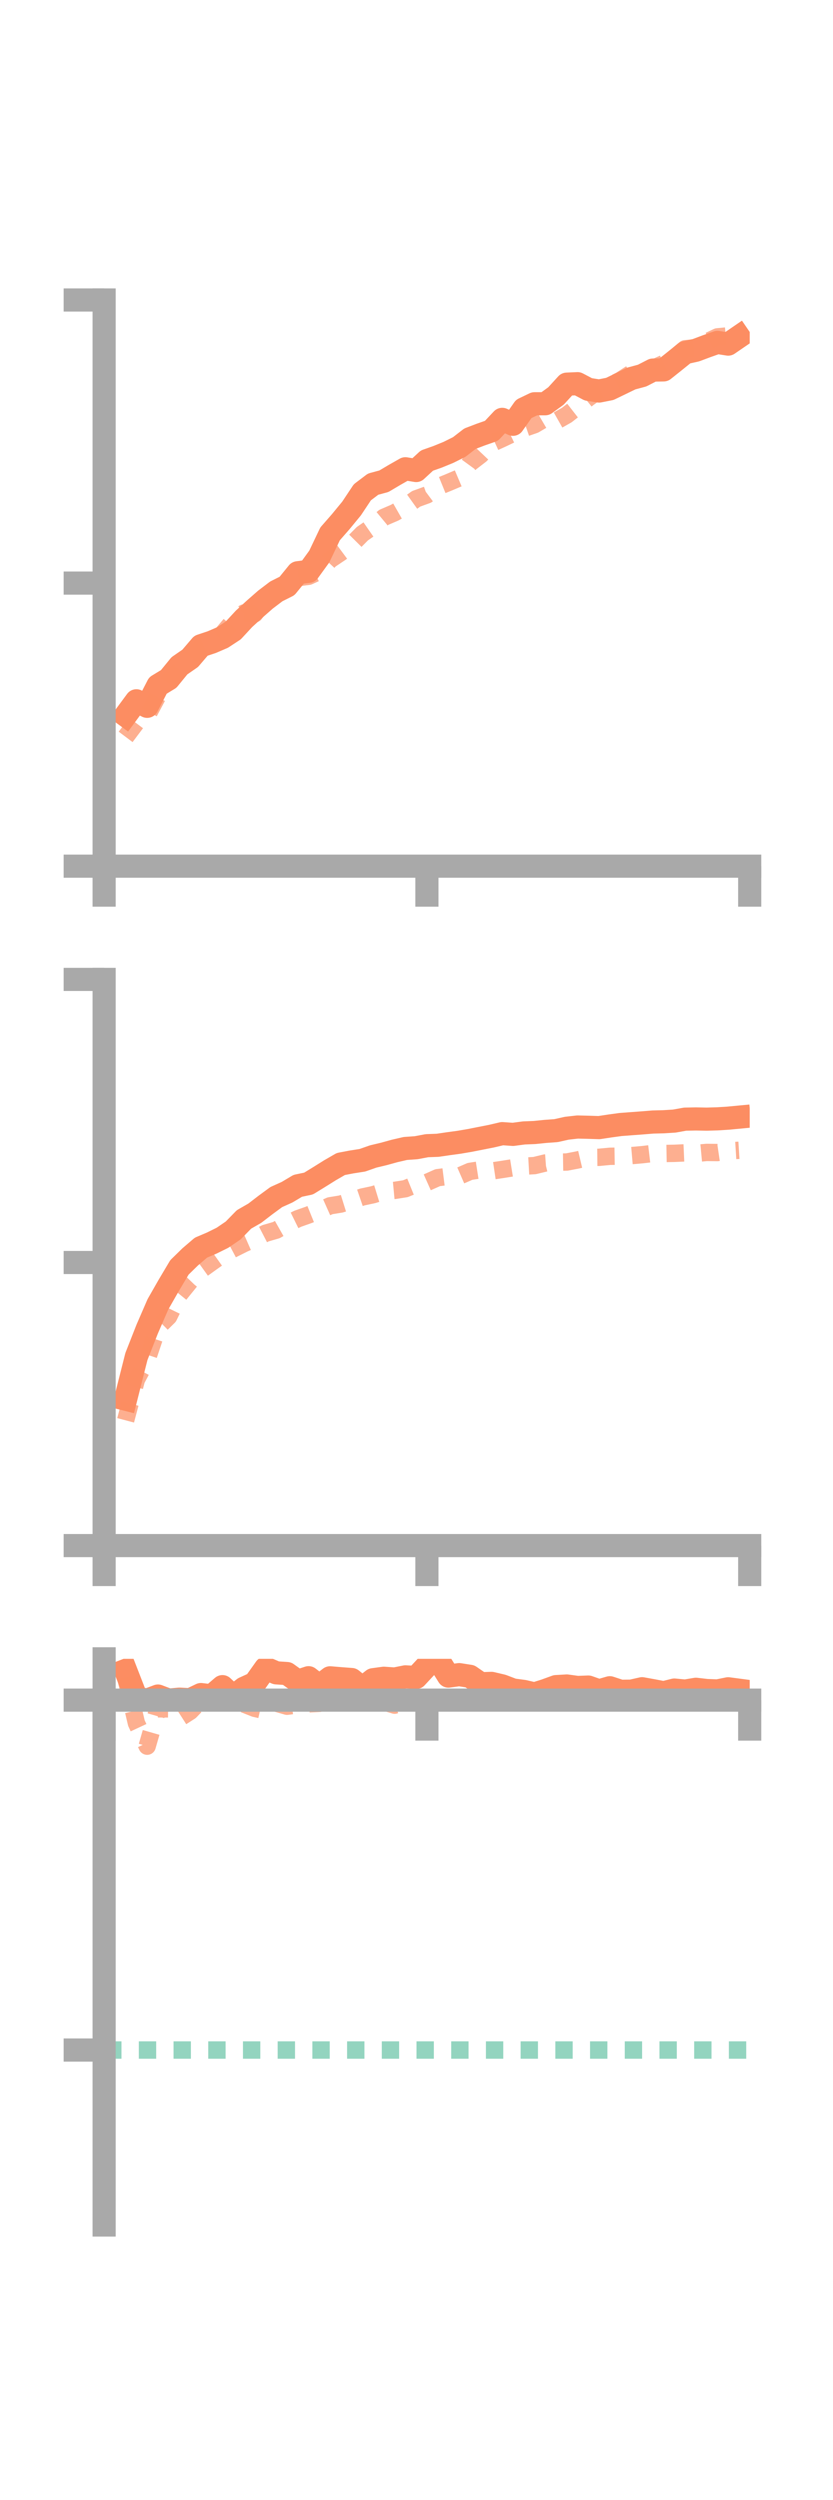 <?xml version="1.0" encoding="utf-8" standalone="no"?>
<!DOCTYPE svg PUBLIC "-//W3C//DTD SVG 1.1//EN"
  "http://www.w3.org/Graphics/SVG/1.1/DTD/svg11.dtd">
<!-- Created with matplotlib (https://matplotlib.org/) -->
<svg height="216pt" version="1.1" viewBox="0 0 72 216" width="72pt" xmlns="http://www.w3.org/2000/svg" xmlns:xlink="http://www.w3.org/1999/xlink">
 <defs>
  <style type="text/css">*{stroke-linecap:butt;stroke-linejoin:round;}</style>
 </defs>
 <g id="figure_1">
  <g id="patch_1">
   <path d="M 0 216 
L 72 216 
L 72 0 
L 0 0 
z
" style="fill:none;"/>
  </g>
  <g id="axes_1">
   <g id="patch_2">
    <path d="M 9 74.838 
L 64.8 74.838 
L 64.8 25.92 
L 9 25.92 
z
" style="fill:none;"/>
   </g>
   <g id="matplotlib.axis_1">
    <g id="xtick_1">
     <g id="line2d_1">
      <defs>
       <path d="M 0 0 
L 0 3.5 
" id="ma5244ed8f5" style="stroke:#a9a9a9;stroke-width:2;"/>
      </defs>
      <g>
       <use style="fill:#a9a9a9;stroke:#a9a9a9;stroke-width:2;" x="9" xlink:href="#ma5244ed8f5" y="74.838"/>
      </g>
     </g>
    </g>
    <g id="xtick_2">
     <g id="line2d_2">
      <g>
       <use style="fill:#a9a9a9;stroke:#a9a9a9;stroke-width:2;" x="36.9" xlink:href="#ma5244ed8f5" y="74.838"/>
      </g>
     </g>
    </g>
    <g id="xtick_3">
     <g id="line2d_3">
      <g>
       <use style="fill:#a9a9a9;stroke:#a9a9a9;stroke-width:2;" x="64.8" xlink:href="#ma5244ed8f5" y="74.838"/>
      </g>
     </g>
    </g>
   </g>
   <g id="matplotlib.axis_2">
    <g id="ytick_1">
     <g id="line2d_4">
      <defs>
       <path d="M 0 0 
L -3.5 0 
" id="mf847e804bc" style="stroke:#a9a9a9;stroke-width:2;"/>
      </defs>
      <g>
       <use style="fill:#a9a9a9;stroke:#a9a9a9;stroke-width:2;" x="9" xlink:href="#mf847e804bc" y="74.838"/>
      </g>
     </g>
    </g>
    <g id="ytick_2">
     <g id="line2d_5">
      <g>
       <use style="fill:#a9a9a9;stroke:#a9a9a9;stroke-width:2;" x="9" xlink:href="#mf847e804bc" y="50.379"/>
      </g>
     </g>
    </g>
    <g id="ytick_3">
     <g id="line2d_6">
      <g>
       <use style="fill:#a9a9a9;stroke:#a9a9a9;stroke-width:2;" x="9" xlink:href="#mf847e804bc" y="25.92"/>
      </g>
     </g>
    </g>
   </g>
   <g id="line2d_7">
    <path clip-path="url(#p0b7211dfb7)" d="M 10.86 61.81 
L 11.79 60.549 
L 12.72 61.026 
L 13.65 59.226 
L 14.58 58.662 
L 15.51 57.523 
L 16.44 56.88 
L 17.37 55.792 
L 18.3 55.482 
L 19.23 55.082 
L 20.16 54.472 
L 21.09 53.468 
L 22.02 52.618 
L 22.95 51.803 
L 23.88 51.097 
L 24.81 50.629 
L 25.74 49.486 
L 26.67 49.364 
L 27.6 48.081 
L 28.53 46.127 
L 29.46 45.063 
L 30.39 43.932 
L 31.32 42.534 
L 32.25 41.83 
L 33.18 41.58 
L 34.11 41.029 
L 35.04 40.501 
L 35.97 40.653 
L 36.9 39.795 
L 37.83 39.466 
L 38.76 39.086 
L 39.69 38.623 
L 40.62 37.904 
L 41.55 37.549 
L 42.48 37.223 
L 43.41 36.233 
L 44.34 36.658 
L 45.27 35.331 
L 46.2 34.885 
L 47.13 34.884 
L 48.06 34.208 
L 48.99 33.191 
L 49.92 33.15 
L 50.85 33.639 
L 51.78 33.785 
L 52.71 33.602 
L 53.64 33.153 
L 54.57 32.702 
L 55.5 32.452 
L 56.43 31.975 
L 57.36 31.96 
L 58.29 31.219 
L 59.22 30.468 
L 60.15 30.261 
L 61.08 29.912 
L 62.01 29.584 
L 62.94 29.731 
L 63.87 29.094 
" style="fill:none;stroke:#fc8d62;stroke-linecap:square;stroke-width:2;"/>
   </g>
   <g id="line2d_8">
    <path clip-path="url(#p0b7211dfb7)" d="M 10.86 63.667 
L 11.79 62.431 
L 12.72 61.851 
L 13.65 60.106 
L 14.58 58.845 
L 15.51 57.888 
L 16.44 56.999 
L 17.37 55.888 
L 18.3 55.498 
L 19.23 54.763 
L 20.16 53.652 
L 21.09 52.963 
L 22.02 53.032 
L 22.95 51.791 
L 23.88 51.385 
L 24.81 50.605 
L 25.74 49.907 
L 26.67 49.794 
L 27.6 49.369 
L 28.53 48.363 
L 29.46 47.74 
L 30.39 47.051 
L 31.32 46.113 
L 32.25 45.467 
L 33.18 44.696 
L 34.11 44.297 
L 35.04 43.765 
L 35.97 43.099 
L 36.9 42.762 
L 37.83 42.068 
L 38.76 41.69 
L 39.69 41.295 
L 40.62 40.018 
L 41.55 39.301 
L 42.48 38.319 
L 43.41 37.896 
L 44.34 37.45 
L 45.27 37.017 
L 46.2 36.694 
L 47.13 36.149 
L 48.06 36.388 
L 48.99 35.861 
L 49.92 35.136 
L 50.85 34.39 
L 51.78 33.715 
L 52.71 33.326 
L 53.64 32.852 
L 54.57 32.249 
L 55.5 32.126 
L 56.43 31.837 
L 57.36 31.408 
L 58.29 30.914 
L 59.22 30.131 
L 60.15 30.047 
L 61.08 29.548 
L 62.01 29.105 
L 62.94 29.016 
L 63.87 28.55 
" style="fill:none;stroke:#fc8d62;stroke-dasharray:1.5,1.5;stroke-dashoffset:0;stroke-opacity:0.7;stroke-width:1.5;"/>
   </g>
   <g id="patch_3">
    <path d="M 9 74.838 
L 9 25.92 
" style="fill:none;stroke:#a9a9a9;stroke-linecap:square;stroke-linejoin:miter;stroke-width:2;"/>
   </g>
   <g id="patch_4">
    <path d="M 64.8 74.838 
L 64.8 25.92 
" style="fill:none;"/>
   </g>
   <g id="patch_5">
    <path d="M 9 74.838 
L 64.8 74.838 
" style="fill:none;stroke:#a9a9a9;stroke-linecap:square;stroke-linejoin:miter;stroke-width:2;"/>
   </g>
   <g id="patch_6">
    <path d="M 9 25.92 
L 64.8 25.92 
" style="fill:none;"/>
   </g>
  </g>
  <g id="axes_2">
   <g id="patch_7">
    <path d="M 9 133.539 
L 64.8 133.539 
L 64.8 84.621 
L 9 84.621 
z
" style="fill:none;"/>
   </g>
   <g id="matplotlib.axis_3">
    <g id="xtick_4">
     <g id="line2d_9">
      <g>
       <use style="fill:#a9a9a9;stroke:#a9a9a9;stroke-width:2;" x="9" xlink:href="#ma5244ed8f5" y="133.539"/>
      </g>
     </g>
    </g>
    <g id="xtick_5">
     <g id="line2d_10">
      <g>
       <use style="fill:#a9a9a9;stroke:#a9a9a9;stroke-width:2;" x="36.9" xlink:href="#ma5244ed8f5" y="133.539"/>
      </g>
     </g>
    </g>
    <g id="xtick_6">
     <g id="line2d_11">
      <g>
       <use style="fill:#a9a9a9;stroke:#a9a9a9;stroke-width:2;" x="64.8" xlink:href="#ma5244ed8f5" y="133.539"/>
      </g>
     </g>
    </g>
   </g>
   <g id="matplotlib.axis_4">
    <g id="ytick_4">
     <g id="line2d_12">
      <g>
       <use style="fill:#a9a9a9;stroke:#a9a9a9;stroke-width:2;" x="9" xlink:href="#mf847e804bc" y="133.539"/>
      </g>
     </g>
    </g>
    <g id="ytick_5">
     <g id="line2d_13">
      <g>
       <use style="fill:#a9a9a9;stroke:#a9a9a9;stroke-width:2;" x="9" xlink:href="#mf847e804bc" y="109.08"/>
      </g>
     </g>
    </g>
    <g id="ytick_6">
     <g id="line2d_14">
      <g>
       <use style="fill:#a9a9a9;stroke:#a9a9a9;stroke-width:2;" x="9" xlink:href="#mf847e804bc" y="84.621"/>
      </g>
     </g>
    </g>
   </g>
   <g id="line2d_15">
    <path clip-path="url(#p5658d6b94f)" d="M 10.86 120.887 
L 11.79 117.205 
L 12.72 114.838 
L 13.65 112.694 
L 14.58 111.067 
L 15.51 109.503 
L 16.44 108.593 
L 17.37 107.797 
L 18.3 107.402 
L 19.23 106.943 
L 20.16 106.309 
L 21.09 105.357 
L 22.02 104.824 
L 22.95 104.11 
L 23.88 103.427 
L 24.81 103.008 
L 25.74 102.454 
L 26.67 102.259 
L 27.6 101.688 
L 28.53 101.107 
L 29.46 100.57 
L 30.39 100.393 
L 31.32 100.248 
L 32.25 99.922 
L 33.18 99.699 
L 34.11 99.442 
L 35.04 99.228 
L 35.97 99.163 
L 36.9 98.988 
L 37.83 98.953 
L 38.76 98.817 
L 39.69 98.69 
L 40.62 98.531 
L 41.55 98.347 
L 42.48 98.164 
L 43.41 97.946 
L 44.34 98.011 
L 45.27 97.887 
L 46.2 97.849 
L 47.13 97.754 
L 48.06 97.687 
L 48.99 97.479 
L 49.92 97.374 
L 50.85 97.396 
L 51.78 97.426 
L 52.71 97.285 
L 53.64 97.158 
L 54.57 97.088 
L 55.5 97.019 
L 56.43 96.943 
L 57.36 96.92 
L 58.29 96.861 
L 59.22 96.694 
L 60.15 96.677 
L 61.08 96.694 
L 62.01 96.668 
L 62.94 96.609 
L 63.87 96.521 
" style="fill:none;stroke:#fc8d62;stroke-linecap:square;stroke-width:2;"/>
   </g>
   <g id="line2d_16">
    <path clip-path="url(#p5658d6b94f)" d="M 10.86 122.717 
L 11.79 119.206 
L 12.72 117.447 
L 13.65 114.669 
L 14.58 113.754 
L 15.51 111.839 
L 16.44 110.693 
L 17.37 109.729 
L 18.3 109.06 
L 19.23 108.399 
L 20.16 107.906 
L 21.09 107.441 
L 22.02 107.034 
L 22.95 106.553 
L 23.88 106.284 
L 24.81 105.757 
L 25.74 105.299 
L 26.67 104.97 
L 27.6 104.594 
L 28.53 104.18 
L 29.46 104.028 
L 30.39 103.738 
L 31.32 103.42 
L 32.25 103.222 
L 33.18 102.937 
L 34.11 102.85 
L 35.04 102.705 
L 35.97 102.327 
L 36.9 102.166 
L 37.83 101.751 
L 38.76 101.633 
L 39.69 101.614 
L 40.62 101.209 
L 41.55 101.064 
L 42.48 101.181 
L 43.41 101.042 
L 44.34 100.893 
L 45.27 100.759 
L 46.2 100.707 
L 47.13 100.482 
L 48.06 100.414 
L 48.99 100.399 
L 49.92 100.221 
L 50.85 100.002 
L 51.78 99.993 
L 52.71 99.904 
L 53.64 99.89 
L 54.57 99.846 
L 55.5 99.766 
L 56.43 99.657 
L 57.36 99.664 
L 58.29 99.648 
L 59.22 99.607 
L 60.15 99.656 
L 61.08 99.569 
L 62.01 99.58 
L 62.94 99.443 
L 63.87 99.385 
" style="fill:none;stroke:#fc8d62;stroke-dasharray:1.5,1.5;stroke-dashoffset:0;stroke-opacity:0.7;stroke-width:1.5;"/>
   </g>
   <g id="patch_8">
    <path d="M 9 133.539 
L 9 84.621 
" style="fill:none;stroke:#a9a9a9;stroke-linecap:square;stroke-linejoin:miter;stroke-width:2;"/>
   </g>
   <g id="patch_9">
    <path d="M 64.8 133.539 
L 64.8 84.621 
" style="fill:none;"/>
   </g>
   <g id="patch_10">
    <path d="M 9 133.539 
L 64.8 133.539 
" style="fill:none;stroke:#a9a9a9;stroke-linecap:square;stroke-linejoin:miter;stroke-width:2;"/>
   </g>
   <g id="patch_11">
    <path d="M 9 84.621 
L 64.8 84.621 
" style="fill:none;"/>
   </g>
  </g>
  <g id="axes_3">
   <g id="patch_12">
    <path d="M 9 192.24 
L 64.8 192.24 
L 64.8 143.322 
L 9 143.322 
z
" style="fill:none;"/>
   </g>
   <g id="matplotlib.axis_5">
    <g id="xtick_7">
     <g id="line2d_17">
      <g>
       <use style="fill:#a9a9a9;stroke:#a9a9a9;stroke-width:2;" x="9" xlink:href="#ma5244ed8f5" y="146.892"/>
      </g>
     </g>
    </g>
    <g id="xtick_8">
     <g id="line2d_18">
      <g>
       <use style="fill:#a9a9a9;stroke:#a9a9a9;stroke-width:2;" x="36.9" xlink:href="#ma5244ed8f5" y="146.892"/>
      </g>
     </g>
    </g>
    <g id="xtick_9">
     <g id="line2d_19">
      <g>
       <use style="fill:#a9a9a9;stroke:#a9a9a9;stroke-width:2;" x="64.8" xlink:href="#ma5244ed8f5" y="146.892"/>
      </g>
     </g>
    </g>
   </g>
   <g id="matplotlib.axis_6">
    <g id="ytick_7">
     <g id="line2d_20">
      <g>
       <use style="fill:#a9a9a9;stroke:#a9a9a9;stroke-width:2;" x="9" xlink:href="#mf847e804bc" y="146.892"/>
      </g>
     </g>
    </g>
    <g id="ytick_8">
     <g id="line2d_21">
      <g>
       <use style="fill:#a9a9a9;stroke:#a9a9a9;stroke-width:2;" x="9" xlink:href="#mf847e804bc" y="177.124"/>
      </g>
     </g>
    </g>
   </g>
   <g id="line2d_22">
    <path clip-path="url(#p8330b142f9)" d="M 10.86 144.324 
L 11.79 146.715 
L 12.72 146.892 
L 13.65 146.538 
L 14.58 146.892 
L 15.51 146.806 
L 16.44 146.856 
L 17.37 146.41 
L 18.3 146.522 
L 19.23 145.726 
L 20.16 146.596 
L 21.09 145.865 
L 22.02 145.441 
L 22.95 144.134 
L 23.88 144.534 
L 24.81 144.595 
L 25.74 145.262 
L 26.67 144.954 
L 27.6 145.677 
L 28.53 144.963 
L 29.46 145.041 
L 30.39 145.11 
L 31.32 145.855 
L 32.25 145.127 
L 33.18 145 
L 34.11 145.067 
L 35.04 144.881 
L 35.97 144.93 
L 36.9 143.931 
L 37.83 143.322 
L 38.76 144.815 
L 39.69 144.688 
L 40.62 144.834 
L 41.55 145.476 
L 42.48 145.443 
L 43.41 145.661 
L 44.34 146.015 
L 45.27 146.138 
L 46.2 146.354 
L 47.13 146.061 
L 48.06 145.723 
L 48.99 145.669 
L 49.92 145.796 
L 50.85 145.761 
L 51.78 146.088 
L 52.71 145.82 
L 53.64 146.126 
L 54.57 146.115 
L 55.5 145.905 
L 56.43 146.073 
L 57.36 146.252 
L 58.29 146.02 
L 59.22 146.11 
L 60.15 145.953 
L 61.08 146.06 
L 62.01 146.097 
L 62.94 145.91 
L 63.87 146.033 
" style="fill:none;stroke:#fc8d62;stroke-linecap:square;stroke-width:2;"/>
   </g>
   <g id="line2d_23">
    <path clip-path="url(#p8330b142f9)" d="M 10.86 144.921 
L 11.79 148.875 
L 12.72 150.87 
L 13.65 147.642 
L 14.58 147.649 
L 15.51 148.456 
L 16.44 147.86 
L 17.37 146.892 
L 18.3 146.89 
L 19.23 146.892 
L 20.16 146.892 
L 21.09 147.232 
L 22.02 147.601 
L 22.95 147.813 
L 23.88 147.152 
L 24.81 147.419 
L 25.74 147.3 
L 26.67 147.213 
L 27.6 147.168 
L 28.53 146.892 
L 29.46 146.893 
L 30.39 146.893 
L 31.32 146.941 
L 32.25 146.957 
L 33.18 147.042 
L 34.11 147.327 
L 35.04 146.944 
L 35.97 146.893 
L 36.9 146.892 
L 37.83 146.919 
L 38.76 146.892 
L 39.69 146.892 
L 40.62 146.892 
L 41.55 146.892 
L 42.48 146.892 
L 43.41 146.942 
L 44.34 147.01 
L 45.27 146.932 
L 46.2 146.892 
L 47.13 146.892 
L 48.06 146.906 
L 48.99 146.925 
L 49.92 146.912 
L 50.85 146.892 
L 51.78 146.942 
L 52.71 146.933 
L 53.64 146.913 
L 54.57 146.898 
L 55.5 146.892 
L 56.43 146.892 
L 57.36 146.892 
L 58.29 146.893 
L 59.22 146.89 
L 60.15 146.892 
L 61.08 146.892 
L 62.01 146.893 
L 62.94 146.893 
L 63.87 146.892 
" style="fill:none;stroke:#fc8d62;stroke-dasharray:1.5,1.5;stroke-dashoffset:0;stroke-opacity:0.7;stroke-width:1.5;"/>
   </g>
   <g id="line2d_24">
    <path clip-path="url(#p8330b142f9)" d="M 9 177.124 
L 64.8 177.124 
" style="fill:none;stroke:#66c2a5;stroke-dasharray:1.5,1.5;stroke-dashoffset:0;stroke-opacity:0.7;stroke-width:1.5;"/>
   </g>
   <g id="patch_13">
    <path d="M 9 192.24 
L 9 143.322 
" style="fill:none;stroke:#a9a9a9;stroke-linecap:square;stroke-linejoin:miter;stroke-width:2;"/>
   </g>
   <g id="patch_14">
    <path d="M 64.8 192.24 
L 64.8 143.322 
" style="fill:none;"/>
   </g>
   <g id="patch_15">
    <path d="M 9 146.892 
L 64.8 146.892 
" style="fill:none;stroke:#a9a9a9;stroke-linecap:square;stroke-linejoin:miter;stroke-width:2;"/>
   </g>
   <g id="patch_16">
    <path d="M 9 143.322 
L 64.8 143.322 
" style="fill:none;"/>
   </g>
  </g>
 </g>
 <defs>
  <clipPath id="p0b7211dfb7">
   <rect height="48.918" width="55.8" x="9" y="25.92"/>
  </clipPath>
  <clipPath id="p5658d6b94f">
   <rect height="48.918" width="55.8" x="9" y="84.621"/>
  </clipPath>
  <clipPath id="p8330b142f9">
   <rect height="48.918" width="55.8" x="9" y="143.322"/>
  </clipPath>
 </defs>
</svg>
